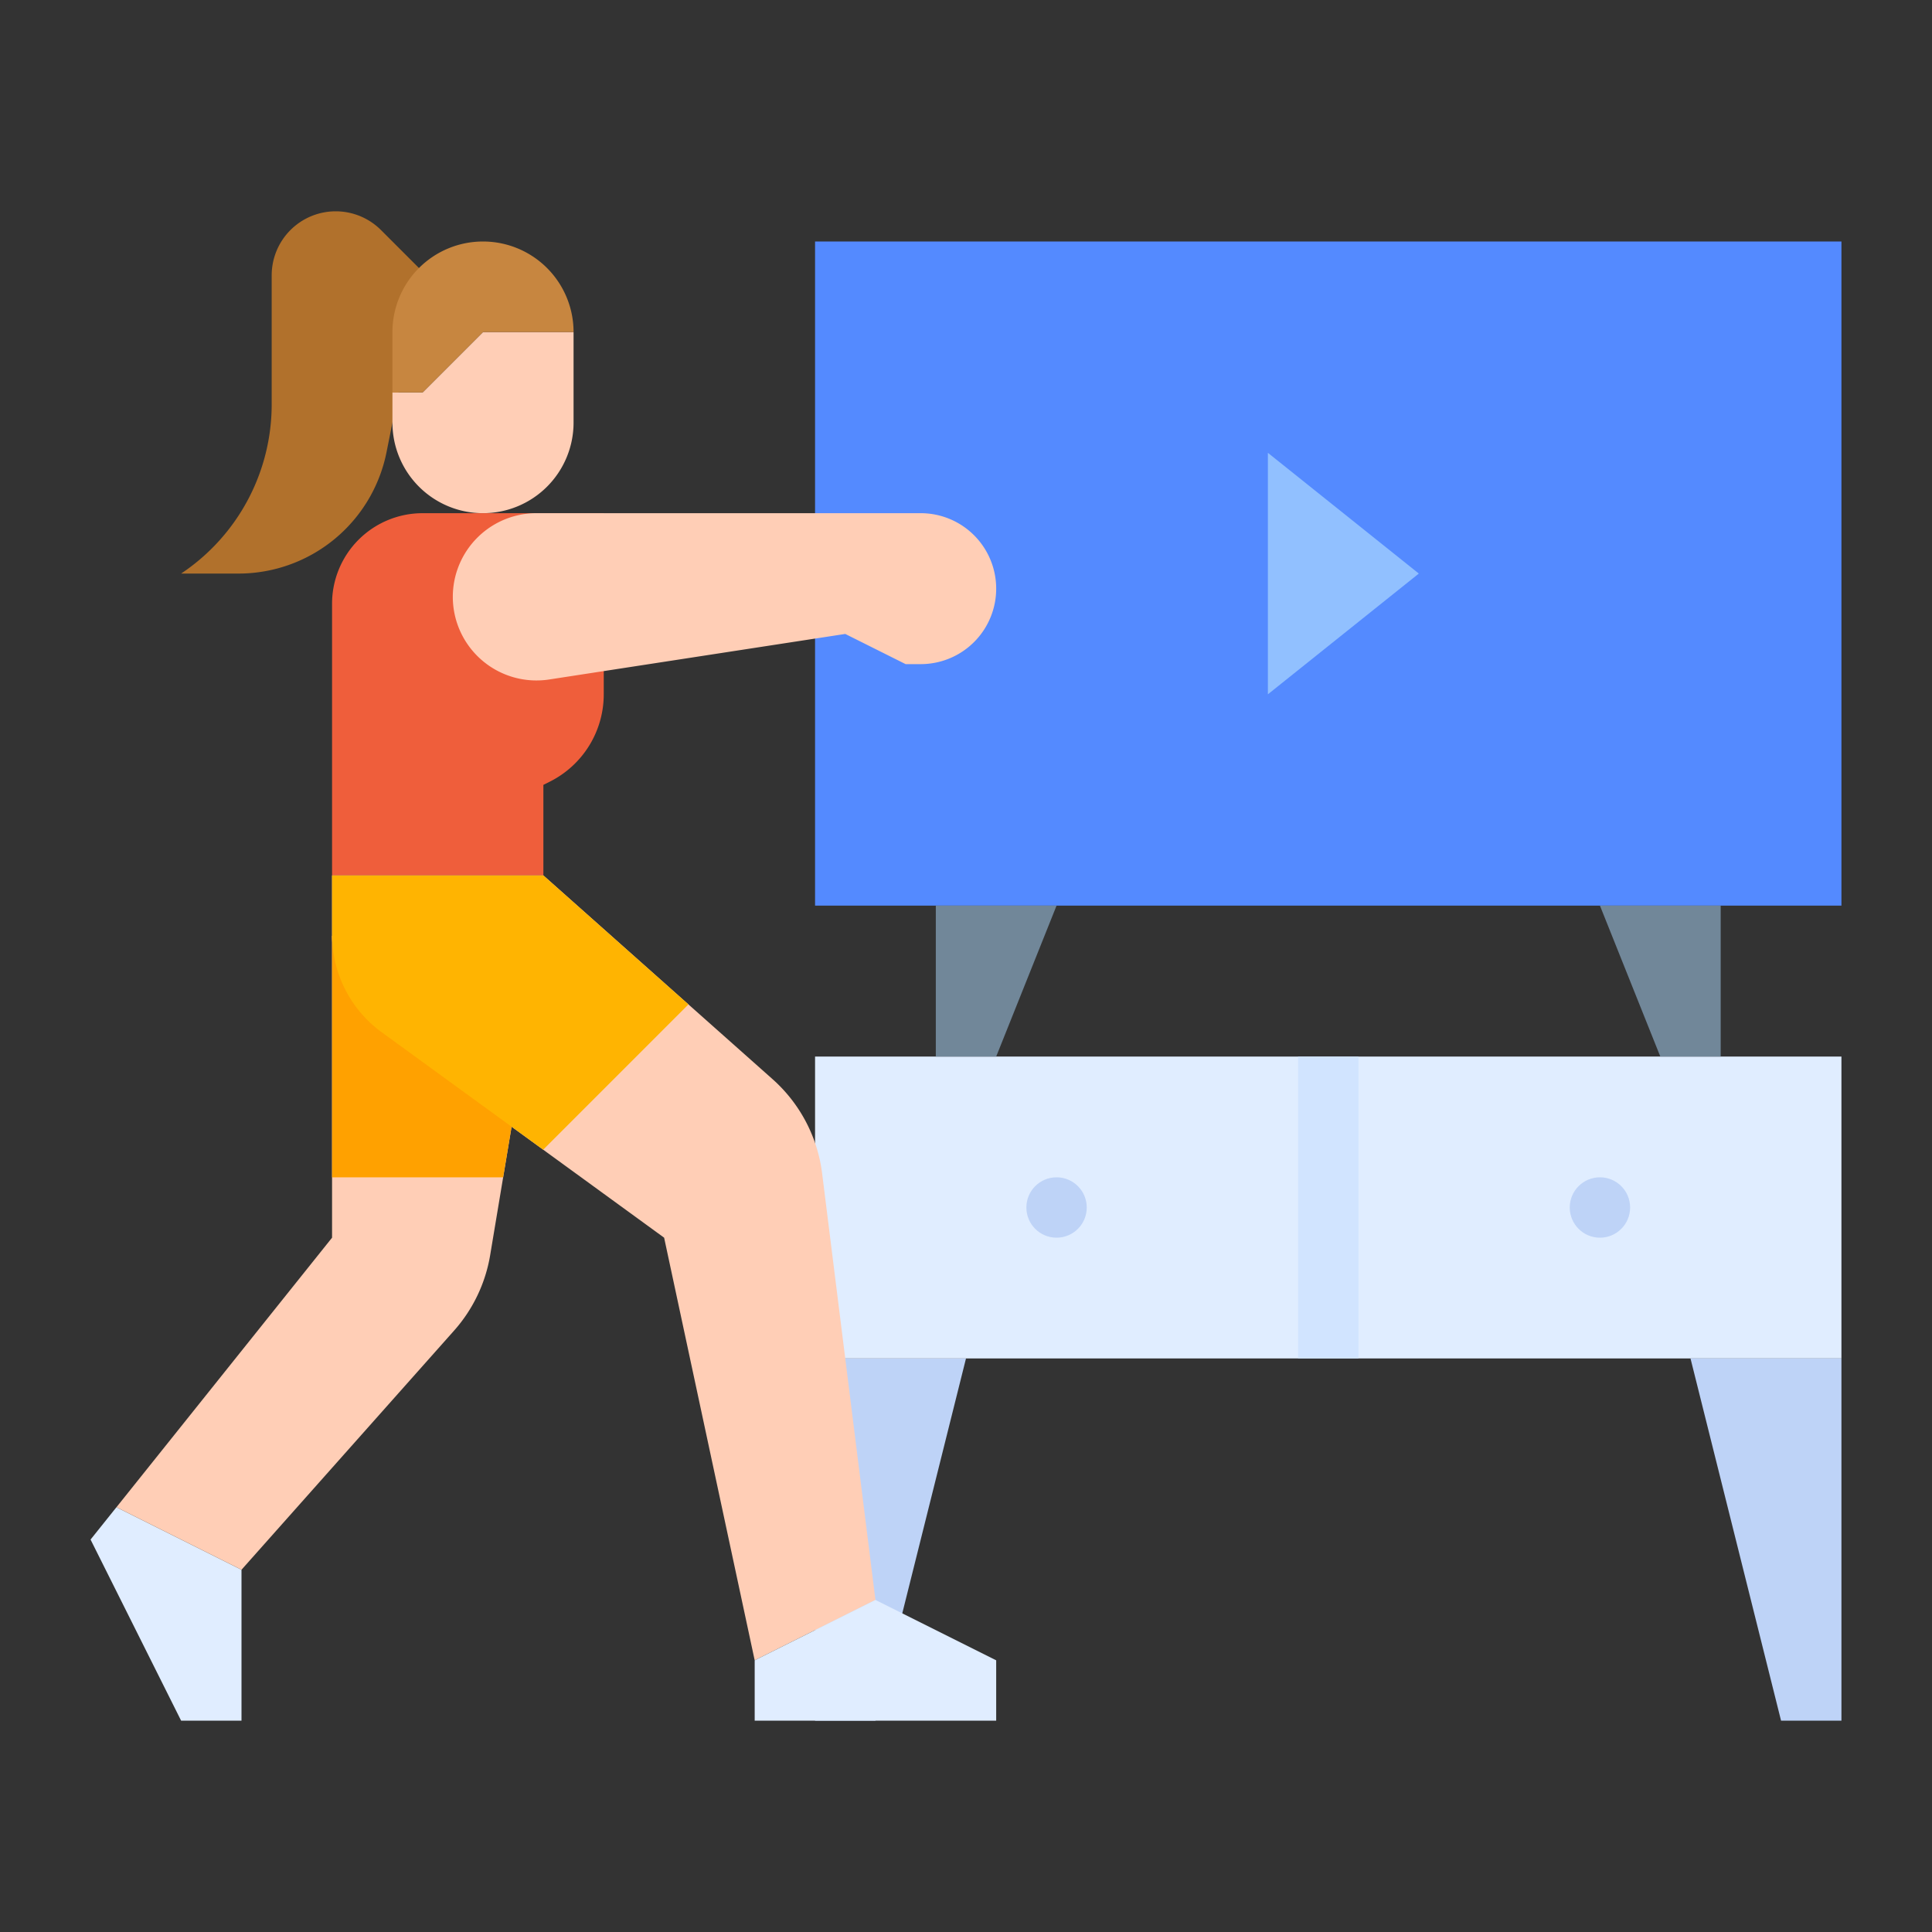 <svg id="flat" height="512" viewBox="0 0 512 512" width="512" xmlns="http://www.w3.org/2000/svg"><rect x="0" y="0" width="512" height="512" fill="#333333" stroke="none"/><path d="m256 360-24 96h-16v-96z" fill="#bed3f7"/><path d="m216 280h272v80h-272z" fill="#e0edff"/><g fill="#bed3f7"><circle cx="424" cy="320" r="8"/><circle cx="280" cy="320" r="8"/><path d="m448 360 24 96h16v-96z"/></g><path d="m344 280h16v80h-16z" fill="#d1e4ff"/><path d="m216 64h272v176h-272z" fill="#548aff"/><path d="m112 72-11.029-11.029a16.971 16.971 0 0 0 -12-4.971 16.971 16.971 0 0 0 -16.971 16.971v34.185a53.896 53.896 0 0 1 -24 44.844h15.208a40 40 0 0 0 39.223-32.155l1.569-7.845z" fill="#b1712c"/><path d="m112 103.999 16-15.999h24v24a24 24 0 0 1 -24 24 24 24 0 0 1 -24-24v-8z" fill="#ffceb6"/><path d="m152 88a24 24 0 0 0 -24-24 24 24 0 0 0 -24 24v16l8-.001 16-15.999z" fill="#c78640"/><path d="m144 232v-24l1.689-.845a25.889 25.889 0 0 0 14.311-23.155v-48h-48a24 24 0 0 0 -24 24v72z" fill="#ef5e3b"/><path d="m232 424-32 16-24-112-32.05-23.32-42.77-31.1a31.997 31.997 0 0 1 -13.18-25.88v-15.7h56l38.45 34.18 22.3 19.82a40.061 40.061 0 0 1 13.12 24.94z" fill="#ffceb6"/><path d="m145.535 180.072 78.465-12.072 16 8h4a20 20 0 0 0 20-20 20 20 0 0 0 -20-20h-101.835a22.165 22.165 0 0 0 -22.165 22.165 22.165 22.165 0 0 0 25.535 21.907z" fill="#ffceb6"/><path d="m30.857 399.429-6.857 8.571 24 48h16v-40z" fill="#e0edff"/><path d="m144 248-10.66 64-3.44 20.62a40.035 40.035 0 0 1 -9.56 20l-56.34 63.38-33.14-16.57 57.14-71.43v-80z" fill="#ffceb6"/><path d="m200 440 32-16 32 16v16h-64z" fill="#e0edff"/><path d="m144 248-10.66 64h-45.34v-64z" fill="#ffa100"/><path d="m182.45 266.18-38.5 38.5-42.77-31.1a31.997 31.997 0 0 1 -13.18-25.88v-15.7h56z" fill="#ffb401"/><path d="m248 240v40h16l16-40z" fill="#718799"/><path d="m456 240v40h-16l-16-40z" fill="#718799"/><path d="m336 120v64l40-32z" fill="#91c0ff"/></svg>